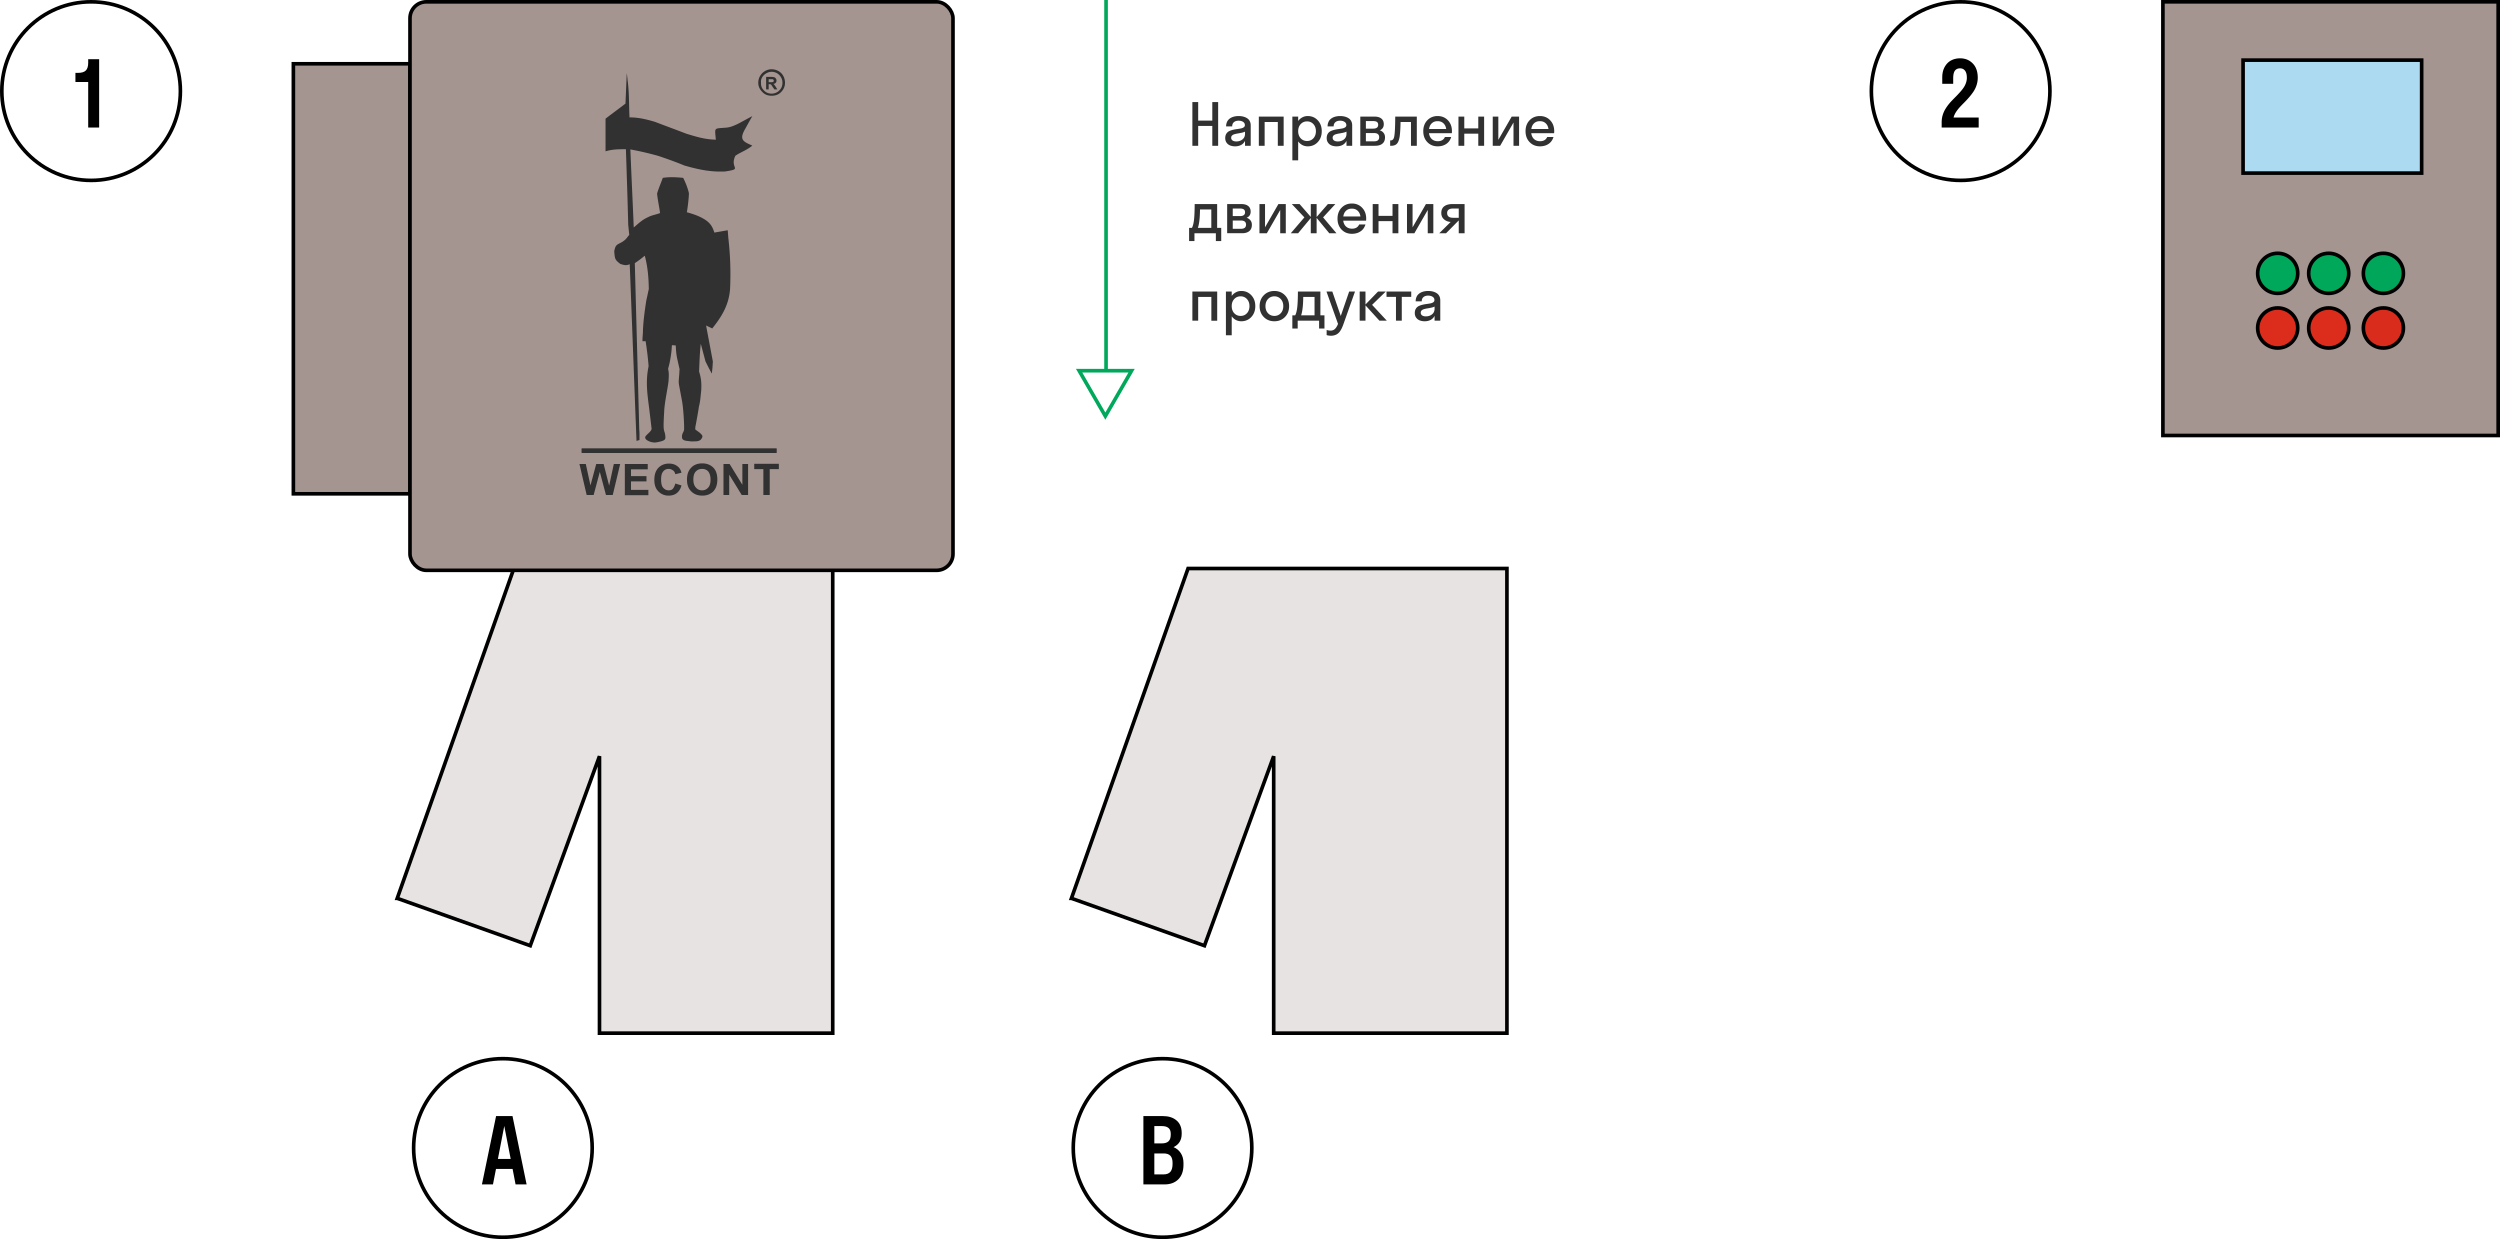 <svg width="686" height="340" fill="none" xmlns="http://www.w3.org/2000/svg"><path fill="#A59590" stroke="#000" d="M80.5 17.5h32v118h-32z"/><path d="M109 246.5l32-90.5h87.5v127.5h-64v-76l-19 52-36.5-13z" fill="#E7E3E2" stroke="#000"/><rect x="112.5" y=".5" width="149" height="156" rx="4.5" fill="#A59590" stroke="#000"/><path fill-rule="evenodd" clip-rule="evenodd" d="M171.981 20.105c-.117 2.794-.233 5.588-.35 8.324-1.804 1.397-3.667 2.736-5.471 4.133v8.964c1.862-.582 3.725-.582 5.588-.582.233 6.927.465 13.854.64 20.84.116.93.175 1.804.291 2.677-.64.64-.698 1.164-2.037 1.979-1.397.757-1.747.698-2.096 2.503.175 2.154.175 2.328 1.688 3.492 1.048.291 1.514.524 2.561.058.641 16.183 1.223 32.307 1.863 48.489.291-.059.524-.175.815-.233v-1.455c0-.466 0-.932-.058-1.339l-1.222-45.752c.989-.64 1.804-1.281 2.735-2.038.815 3.085 1.048 5.88 1.106 9.139-.233 1.048-.465 2.154-.698 3.201-.466 3.027-.873 5.938-.932 8.965-.058.698-.116 1.455-.116 2.153h.873c.349 2.27.64 4.54.815 6.869-.873 4.191-.349 7.625.175 11.7l.64 5.355c.116.873-1.804 1.863-1.746 2.503 0 .699 1.164 1.106 1.746 1.281.699.058.64.233 2.154-.117 1.746-.407 1.746-.698 1.571-1.979-.116-.756-.349-.873-.407-1.921-.058-1.455.116-3.667.175-5.006.232-2.619.814-5.064 1.164-7.683.058-1.281.174-2.154-.117-3.376.117-.582.291-1.106.408-1.688a32.84 32.84 0 00.524-3.318c.058-.524.058-.99.116-1.514.349 0 .699.059 1.048.059.058 1.513.174 2.735.524 4.19.174.757.349 1.572.524 2.329-.059.582-.059 1.164-.117 1.746-.058.641-.116 1.223-.116 1.863.058.757.233 1.455.349 2.154l.524 2.794c.407 2.037.698 7.159.582 8.149-.116.466-.407.815-.524 1.339a2.206 2.206 0 000 .873c.117.466.64.698 1.339.757 1.397.174.989.174 2.445.116.407 0 .989-.116 1.338-.466.233-.232.583-.815.408-1.106-.466-.756-1.281-1.164-1.921-1.688 0 0 0-.756.058-.873.117-.524.873-4.657.932-5.355.407-1.455.465-2.969.64-4.424.116-2.095 0-3.376-.582-5.239.116-2.62.174-5.122.465-7.625l1.281 4.831.873 1.747.873 1.629.175-1.571.116-1.746-1.862-9.896c.582.291 1.106.524 1.688.815 2.561-3.202 4.54-6.345 4.889-10.769a86.002 86.002 0 00-.465-13.97c-.059-.757-.117-1.455-.175-2.212l-3.667.64c-.524-1.63-1.106-2.794-3.26-3.958-1.397-.757-2.677-1.164-4.307-1.63-.059.757.582-3.434.582-5.239-.349-1.455-.873-2.794-1.572-4.19-1.863-.175-3.667-.292-5.588 0-.524 1.455-1.106 2.735-1.572 4.307.175 1.863.583 3.55.815 5.355-1.047.408-2.27.582-3.259 1.106-1.572.699-2.62 1.688-3.959 2.852-.291-7.16-.64-14.26-.931-21.42 2.561.465 5.006 1.047 7.567 1.746 2.445.815 4.89 1.688 7.276 2.677 3.9 1.106 7.16 1.805 11.118 1.63 5.123-.756 1.165-.756 2.853-4.307 1.397-.99 3.026-1.456 4.656-2.794-2.503-1.106-3.725-1.572-1.921-4.657.641-1.164 1.281-2.328 1.921-3.434-1.339.698-2.677 1.455-4.016 2.153-1.397.64-2.212.99-3.667 1.048-2.911.233-2.62-.058-2.329 3.26-2.968-.058-5.238-.757-8.091-1.63-2.852-1.106-5.762-2.154-8.615-3.26-2.386-.698-4.482-1.222-6.985-1.222-.174-3.376-.058-6.869-.524-10.187-.058-.64-.116-1.28-.232-1.92zM159.698 123.02h53.32c.058 0 .116.058.116.116v1.048a.125.125 0 01-.116.116h-53.32a.125.125 0 01-.116-.116v-1.048c0-.058.058-.116.116-.116zM211.737 19c-.989 0-1.863.407-2.561 1.048-.699.757-1.106 1.571-1.106 2.677 0 .99.407 1.805 1.106 2.503.698.757 1.572 1.048 2.561 1.048.99 0 1.921-.29 2.62-1.048a3.48 3.48 0 001.047-2.503c0-1.047-.349-1.92-1.047-2.677-.699-.64-1.63-1.048-2.62-1.048zm-2.095 1.572c.582-.524 1.338-.873 2.095-.873.815 0 1.572.349 2.096.873.582.64.873 1.28.873 2.153 0 .815-.291 1.572-.873 2.096a2.954 2.954 0 01-2.096.873c-.815 0-1.571-.291-2.095-.873-.582-.524-.873-1.28-.815-2.096-.117-.873.233-1.571.815-2.153z" fill="#313131"/><path fill-rule="evenodd" clip-rule="evenodd" d="M210.225 24.532v-3.434h1.455c.349 0 .64.058.815.116.174.058.291.175.407.35a.932.932 0 01.175.523c0 .233-.058.466-.233.64a.872.872 0 01-.698.292.597.597 0 01.349.29c.116.117.233.292.407.583l.408.64h-.815l-.524-.757c-.175-.29-.291-.407-.349-.524-.059-.058-.117-.116-.233-.116-.058 0-.175-.058-.349-.058h-.117v1.455h-.698zm.698-1.98h.524c.349 0 .524 0 .64-.057.059-.059.175-.059.175-.117.058-.058.058-.174.058-.233a.445.445 0 00-.116-.29.442.442 0 00-.233-.117h-1.048v.815zm-49.944 113.273L159 127.327h1.746l1.281 5.879 1.572-5.879h2.037l1.513 5.937 1.281-5.937h1.746l-2.037 8.498h-1.863l-1.688-6.344-1.688 6.344h-1.921zm10.478 0v-8.498h6.286v1.455h-4.598v1.863h4.249v1.455h-4.249v2.328h4.773v1.456h-6.461v-.059zm13.853-3.143l1.689.524c-.233.931-.699 1.63-1.281 2.096-.582.465-1.339.698-2.27.698-1.106 0-2.038-.407-2.794-1.164-.757-.757-1.106-1.805-1.106-3.143 0-1.397.349-2.503 1.106-3.318.756-.757 1.688-1.164 2.91-1.164 1.048 0 1.863.291 2.561.931.408.349.699.873.874 1.572l-1.689.407c-.116-.466-.291-.815-.64-1.048-.349-.233-.698-.407-1.164-.407-.64 0-1.164.233-1.513.698-.408.466-.583 1.164-.583 2.212 0 1.048.175 1.863.583 2.27.407.466.873.699 1.513.699.466 0 .873-.117 1.164-.466.233-.291.466-.757.64-1.397zm3.202-1.048c0-.873.116-1.571.407-2.212a3.87 3.87 0 01.815-1.164c.35-.349.699-.582 1.106-.756.524-.233 1.164-.35 1.863-.35 1.281 0 2.27.408 3.027 1.165.757.756 1.106 1.862 1.106 3.259 0 1.397-.349 2.445-1.106 3.26-.757.757-1.746 1.164-3.027 1.164-1.281 0-2.27-.407-3.027-1.164-.815-.815-1.164-1.863-1.164-3.202zm1.746-.058c0 .99.233 1.688.699 2.212.465.524.989.757 1.688.757.698 0 1.222-.233 1.688-.757.466-.524.64-1.222.64-2.212 0-.989-.233-1.688-.64-2.212-.408-.465-.99-.698-1.688-.698-.699 0-1.281.233-1.746.756-.408.408-.641 1.165-.641 2.154zm8.266 4.249v-8.498h1.688l3.492 5.704v-5.704h1.572v8.498h-1.746l-3.434-5.588v5.588h-1.572zm10.943 0v-7.101h-2.503v-1.455h6.752v1.455h-2.503v7.101h-1.746z" fill="#313131"/><path d="M294 246.5l32-90.5h87.5v127.5h-64v-76l-19 52-36.5-13z" fill="#E7E3E2" stroke="#000"/><path fill="#A59590" stroke="#000" d="M593.5.5h92v119h-92z"/><path fill="#ACDBF1" stroke="#000" d="M615.5 16.5h49v31h-49z"/><circle cx="639" cy="75" r="5.5" fill="#00A85A" stroke="#000"/><circle cx="654" cy="75" r="5.5" fill="#00A65A" stroke="#000"/><circle cx="654" cy="90" r="5.5" fill="#DA2C1C" stroke="#000"/><circle cx="639" cy="90" r="5.5" fill="#DB2C1C" stroke="#000"/><circle cx="625" cy="90" r="5.5" fill="#DB2C1C" stroke="#000"/><circle cx="625" cy="75" r="5.5" fill="#00A85B" stroke="#000"/><circle cx="25" cy="25" r="24.5" stroke="#000"/><path d="M24.201 17.227v-.977h3.003V35h-3.003V22.5h-3.503v-2.502h.708c.993 0 1.705-.216 2.136-.647.44-.432.66-1.14.66-2.124z" fill="#000"/><circle cx="538" cy="25" r="24.5" stroke="#000"/><path d="M542.694 21.352c0 .692-.11 1.368-.329 2.027a7.01 7.01 0 01-.855 1.77c-.35.52-.74 1.03-1.172 1.526-.423.496-.866.976-1.33 1.44a47.3 47.3 0 00-1.282 1.33c-.391.432-.74.892-1.05 1.38a5.023 5.023 0 00-.622 1.428h6.897V35h-10.157v-1.453c0-.618.078-1.216.232-1.794a7.438 7.438 0 01.635-1.575c.269-.472.574-.932.916-1.38.35-.447.716-.866 1.098-1.256.383-.4.765-.79 1.148-1.172.382-.391.744-.782 1.086-1.172.35-.39.655-.782.916-1.172.268-.39.48-.814.634-1.27.163-.463.245-.931.245-1.404 0-.878-.167-1.53-.501-1.953-.325-.43-.777-.647-1.355-.647-.618 0-1.09.212-1.416.635-.317.423-.476 1.127-.476 2.112v1.502h-3.003v-1.746c0-1.107.22-2.063.659-2.869.448-.805 1.034-1.404 1.758-1.794.733-.39 1.559-.586 2.478-.586 1.4 0 2.555.468 3.467 1.404.92.927 1.379 2.242 1.379 3.942z" fill="#000"/><circle cx="138" cy="315" r="24.5" stroke="#000"/><path d="M132.244 325l3.882-18.75h4.504L144.5 325h-3.027l-.818-4.248h-4.553l-.831 4.248h-3.027zm4.382-6.995h3.504l-1.758-9.033-1.746 9.033z" fill="#000"/><circle cx="319" cy="315" r="24.5" stroke="#000"/><path d="M313.746 325v-18.75h5.334c1.579 0 2.836.403 3.772 1.208.936.798 1.404 1.937 1.404 3.418v.245c0 1.725-.745 2.941-2.234 3.65.846.358 1.51.911 1.99 1.66.488.74.732 1.639.732 2.697v.501c0 1.709-.468 3.031-1.404 3.967-.936.936-2.189 1.404-3.759 1.404h-5.835zm5.078-16.003h-2.075v4.748h2.075c.797 0 1.399-.187 1.806-.561.415-.383.623-.985.623-1.807v-.256c0-.741-.208-1.278-.623-1.612-.407-.342-1.009-.512-1.806-.512zm.5 7.507h-2.575v5.749h2.575c.798 0 1.4-.227 1.807-.683.415-.464.622-1.196.622-2.197v-.245c0-.927-.203-1.595-.61-2.002-.407-.415-1.013-.622-1.819-.622z" fill="#000"/><path d="M332.656 40v-5.438h-3.875V40h-1.593V28h1.593v5.086h3.875V28h1.602v12h-1.602zm8.977 0v-1.344c-.255.505-.62.883-1.094 1.133-.474.245-1.013.367-1.617.367a3.79 3.79 0 01-1.344-.226 2.173 2.173 0 01-.984-.75c-.261-.355-.391-.784-.391-1.29 0-.468.099-.861.297-1.18.198-.322.456-.562.773-.718a4.87 4.87 0 011.047-.367 9.864 9.864 0 011.149-.21c.385-.053.737-.11 1.054-.173a1.98 1.98 0 00.774-.32.692.692 0 00.297-.586c0-.38-.162-.677-.485-.89-.323-.22-.737-.329-1.242-.329-.536 0-.963.136-1.281.406-.318.271-.477.66-.477 1.164h-1.664c0-.4.063-.762.188-1.085a2.28 2.28 0 01.508-.805c.213-.219.466-.399.757-.54.297-.145.607-.25.93-.312a5.136 5.136 0 011.039-.101c.448 0 .865.047 1.25.14.386.094.737.24 1.055.438.318.193.568.458.75.797.182.338.273.731.273 1.18V40h-1.562zm-3.797-2.21c0 .332.128.588.383.765.26.172.601.258 1.023.258.662 0 1.224-.185 1.688-.555.468-.375.703-.893.703-1.555v-.578a4.222 4.222 0 01-.906.297 24.3 24.3 0 01-1.024.195 7.525 7.525 0 00-.914.196 1.597 1.597 0 00-.695.359.794.794 0 00-.258.617zm7.586 2.21v-8h6.812v8h-1.601v-6.531h-3.617V40h-1.594zm13.422.156a3.165 3.165 0 01-1.477-.351 3.407 3.407 0 01-1.148-1.008V44h-1.594V32h1.594v1.203c.317-.432.7-.766 1.148-1a3.11 3.11 0 011.477-.36c1.104 0 2.021.391 2.75 1.173.729.776 1.094 1.77 1.094 2.984s-.365 2.21-1.094 2.992c-.729.776-1.646 1.164-2.75 1.164zm-1.938-2.21c.464.494 1.047.742 1.75.742.703 0 1.284-.248 1.742-.743.459-.5.688-1.148.688-1.945 0-.797-.229-1.443-.688-1.938-.458-.5-1.039-.75-1.742-.75-.703 0-1.286.25-1.75.75-.458.495-.687 1.141-.687 1.938 0 .797.229 1.445.687 1.945zM369.477 40v-1.344c-.256.505-.62.883-1.094 1.133-.474.245-1.013.367-1.617.367a3.79 3.79 0 01-1.344-.226 2.173 2.173 0 01-.984-.75c-.261-.355-.391-.784-.391-1.29 0-.468.099-.861.297-1.18a1.86 1.86 0 01.773-.718 4.87 4.87 0 011.047-.367 9.81 9.81 0 011.148-.21c.386-.053.737-.11 1.055-.173a1.98 1.98 0 00.774-.32.692.692 0 00.297-.586c0-.38-.162-.677-.485-.89-.323-.22-.737-.329-1.242-.329-.537 0-.964.136-1.281.406-.318.271-.477.66-.477 1.164h-1.664c0-.4.063-.762.188-1.085.125-.323.294-.592.507-.805.214-.219.467-.399.758-.54.297-.145.607-.25.93-.312a5.13 5.13 0 011.039-.101c.448 0 .865.047 1.25.14.385.094.737.24 1.055.438.317.193.567.458.75.797.182.338.273.731.273 1.18V40h-1.562zm-3.797-2.21c0 .332.127.588.382.765.261.172.602.258 1.024.258.661 0 1.224-.185 1.687-.555.469-.375.704-.893.704-1.555v-.578a4.214 4.214 0 01-.907.297c-.369.078-.711.143-1.023.195a7.485 7.485 0 00-.914.196c-.292.078-.524.197-.695.359a.794.794 0 00-.258.617zm7.586 2.21v-8h3.961c.76 0 1.364.177 1.812.531.448.354.672.87.672 1.547 0 .813-.367 1.372-1.102 1.68.453.15.805.39 1.055.719.255.323.383.729.383 1.218 0 .755-.237 1.328-.711 1.72-.469.39-1.128.585-1.977.585h-4.093zm3.5-6.781h-1.969v2.078h1.969c.937 0 1.406-.346 1.406-1.04 0-.359-.112-.622-.336-.788-.219-.167-.576-.25-1.07-.25zm.32 3.297h-2.289v2.265h2.289c.448 0 .786-.096 1.016-.289.229-.192.343-.474.343-.844s-.114-.65-.343-.843c-.23-.193-.568-.29-1.016-.29zm5.445 1.148c.198-.703.305-2.591.321-5.664h5.921v8h-1.601v-6.531h-2.86c-.031 1.75-.111 3.083-.242 4-.161.963-.422 1.627-.781 1.992-.354.36-.867.539-1.539.539h-.289v-1.469h.133c.479 0 .791-.289.937-.867zM398.414 36c0 .125-.01.307-.031.547h-6.274c.099.698.362 1.24.789 1.625.428.385.977.578 1.649.578.948 0 1.594-.383 1.937-1.148h1.727c-.245.817-.695 1.448-1.352 1.89-.651.443-1.442.664-2.375.664-1.14 0-2.083-.388-2.828-1.164-.739-.776-1.109-1.773-1.109-2.992s.37-2.216 1.109-2.992c.745-.776 1.688-1.164 2.828-1.164 1.141 0 2.081.388 2.821 1.164.739.776 1.109 1.773 1.109 2.992zm-3.93-2.75c-.645 0-1.174.19-1.586.57-.411.375-.666.899-.765 1.57h4.703c-.099-.671-.357-1.195-.774-1.57-.411-.38-.937-.57-1.578-.57zM405.641 40v-3.313h-3.844V40h-1.594v-8h1.594v3.234h3.844V32h1.601v8h-1.601zm5.5-8v6.383L414.805 32h2.031v8h-1.531v-6.383L411.641 40h-2.032v-8h1.532zm15.336 4c0 .125-.011.307-.032.547h-6.273c.099.698.362 1.24.789 1.625.427.385.977.578 1.648.578.948 0 1.594-.383 1.938-1.148h1.726c-.244.817-.695 1.448-1.351 1.89-.651.443-1.443.664-2.375.664-1.141 0-2.083-.388-2.828-1.164-.74-.776-1.11-1.773-1.11-2.992s.37-2.216 1.11-2.992c.745-.776 1.687-1.164 2.828-1.164 1.141 0 2.081.388 2.82 1.164.74.776 1.11 1.773 1.11 2.992zm-3.93-2.75c-.646 0-1.175.19-1.586.57-.412.375-.667.899-.766 1.57h4.703c-.099-.671-.356-1.195-.773-1.57-.411-.38-.937-.57-1.578-.57zm-88.914 32.906V64h-5.875v2.156h-1.469v-3.625h.781c.24-.448.42-1.114.539-2 .125-.885.196-2.396.211-4.531h6.164v6.531h1.118v3.625h-1.469zm-4.531-5.531c-.115.865-.253 1.5-.414 1.906h3.695V57.47h-3.102c-.015 1.291-.075 2.343-.179 3.156zM336.734 64v-8h3.961c.761 0 1.365.177 1.813.531.448.354.672.87.672 1.547 0 .813-.368 1.372-1.102 1.68.453.15.805.39 1.055.719.255.323.383.729.383 1.218 0 .755-.237 1.328-.711 1.72-.469.39-1.128.585-1.977.585h-4.094zm3.5-6.781h-1.968v2.078h1.968c.938 0 1.407-.346 1.407-1.04 0-.359-.112-.622-.336-.788-.219-.167-.576-.25-1.071-.25zm.321 3.297h-2.289v2.265h2.289c.448 0 .786-.096 1.015-.289.229-.192.344-.474.344-.844s-.115-.65-.344-.843c-.229-.193-.567-.29-1.015-.29zm6.57-4.516v6.383L350.789 56h2.031v8h-1.531v-6.383L347.625 64h-2.031v-8h1.531zm12.555 8v-4.18L356.211 64h-2.016l3.727-4.352L354.477 56h2.132l3.071 3.523V56h1.601v3.54l3.086-3.54h2.047l-3.359 3.648L366.719 64h-1.969l-3.469-4.21V64h-1.601zm15.203-4c0 .125-.011.307-.031.547h-6.274c.099.698.362 1.24.789 1.625.427.385.977.578 1.649.578.948 0 1.593-.383 1.937-1.148h1.727c-.245.817-.696 1.448-1.352 1.89-.651.443-1.443.664-2.375.664-1.141 0-2.083-.388-2.828-1.164-.74-.776-1.109-1.773-1.109-2.992s.369-2.216 1.109-2.992c.745-.776 1.687-1.164 2.828-1.164 1.141 0 2.081.388 2.82 1.164.74.776 1.11 1.773 1.11 2.992zm-3.93-2.75c-.646 0-1.174.19-1.586.57-.411.375-.666.899-.765 1.57h4.703c-.099-.671-.357-1.195-.774-1.57-.411-.38-.937-.57-1.578-.57zM382.109 64v-3.313h-3.843V64h-1.594v-8h1.594v3.234h3.843V56h1.602v8h-1.602zm5.5-8v6.383L391.273 56h2.032v8h-1.532v-6.383L388.109 64h-2.031v-8h1.531zm7.883 2.43c0-.422.076-.792.227-1.11.156-.317.372-.57.648-.758.276-.192.586-.333.93-.421a4.376 4.376 0 011.141-.141h3.445v8h-1.602v-3.508h-.015L396.805 64h-1.867l3.132-3.102c-.718-.041-1.328-.278-1.828-.71-.5-.433-.75-1.019-.75-1.758zm3.219 1.328h1.57v-2.54h-1.57c-.51 0-.909.105-1.195.313-.282.209-.422.513-.422.914 0 .875.539 1.313 1.617 1.313zM327.188 88v-8H334v8h-1.602v-6.531h-3.617V88h-1.593zm13.421.156a3.164 3.164 0 01-1.476-.351 3.42 3.42 0 01-1.149-1.008V92h-1.593V80h1.593v1.203a3.34 3.34 0 011.149-1c.453-.24.945-.36 1.476-.36 1.105 0 2.021.391 2.75 1.173.73.776 1.094 1.77 1.094 2.984 0 1.213-.364 2.21-1.094 2.992-.729.776-1.645 1.164-2.75 1.164zm-1.937-2.21c.463.494 1.047.742 1.75.742.703 0 1.284-.248 1.742-.743.458-.5.688-1.148.688-1.945 0-.797-.23-1.443-.688-1.938-.458-.5-1.039-.75-1.742-.75-.703 0-1.287.25-1.75.75-.458.495-.688 1.141-.688 1.938 0 .797.23 1.445.688 1.945zm13.914 1.046c-.766.776-1.732 1.164-2.898 1.164-1.167 0-2.133-.388-2.899-1.164-.766-.781-1.148-1.779-1.148-2.992s.382-2.208 1.148-2.984c.766-.782 1.732-1.172 2.899-1.172 1.166 0 2.132.39 2.898 1.172.766.776 1.148 1.77 1.148 2.984 0 1.213-.382 2.21-1.148 2.992zm-4.648-1.047c.463.495 1.046.743 1.75.743.703 0 1.286-.248 1.75-.743.463-.5.695-1.148.695-1.945 0-.797-.232-1.443-.695-1.938-.464-.5-1.047-.75-1.75-.75-.704 0-1.287.25-1.75.75-.464.495-.696 1.141-.696 1.938 0 .797.232 1.445.696 1.945zm14.023 4.211V88h-5.875v2.156h-1.469v-3.625h.781c.24-.448.42-1.114.54-2 .124-.885.195-2.396.21-4.531h6.164v6.531h1.118v3.625h-1.469zm-4.531-5.531c-.115.865-.253 1.5-.414 1.906h3.695V81.47h-3.102c-.015 1.291-.075 2.344-.179 3.156zm11.226 4.273c-.146.417-.289.774-.429 1.07a5.662 5.662 0 01-.5.884 2.811 2.811 0 01-.633.687 2.605 2.605 0 01-.813.422 3.15 3.15 0 01-1.047.164c-.427 0-.828-.057-1.203-.172v-1.406a3.64 3.64 0 001.063.172c.489 0 .888-.146 1.195-.438.313-.286.602-.752.867-1.398L363.984 80h1.602l2.32 6.703L370.211 80h1.601l-3.156 8.898zm9.86-.898l-3.828-4.21V88h-1.594v-8h1.594v3.555L378.133 80h2.125l-3.758 3.648L380.547 88h-2.031zm1.945-6.531V80h6.781v1.469h-2.594V88h-1.593v-6.531h-2.594zM393.648 88v-1.344a2.529 2.529 0 01-1.093 1.133c-.474.245-1.013.367-1.617.367a3.79 3.79 0 01-1.344-.226 2.181 2.181 0 01-.985-.75c-.26-.355-.39-.784-.39-1.29 0-.468.099-.861.297-1.18a1.86 1.86 0 01.773-.718 4.87 4.87 0 011.047-.367 9.81 9.81 0 011.148-.21c.386-.053.737-.11 1.055-.173.318-.068.576-.174.773-.32a.692.692 0 00.297-.586c0-.38-.161-.677-.484-.89-.323-.22-.737-.329-1.242-.329-.537 0-.964.136-1.281.406-.318.271-.477.66-.477 1.165h-1.664c0-.401.062-.764.187-1.086a2.29 2.29 0 01.508-.805c.214-.219.466-.399.758-.54.297-.145.607-.25.93-.312a5.13 5.13 0 011.039-.101c.448 0 .864.047 1.25.14.385.094.737.24 1.055.438.317.193.567.458.75.797.182.338.273.732.273 1.18V88h-1.563zm-3.796-2.21c0 .332.127.588.382.765.261.172.602.257 1.024.257.661 0 1.224-.184 1.687-.554.469-.375.703-.893.703-1.555v-.578a4.185 4.185 0 01-.906.297c-.37.078-.711.143-1.023.195a7.485 7.485 0 00-.914.195c-.292.079-.524.198-.696.36a.797.797 0 00-.257.617z" fill="#313131"/><path stroke="#00A85B" d="M303.5 0v102m7.004-.275l-7.195 12.462-7.196-12.462h14.391z"/></svg>